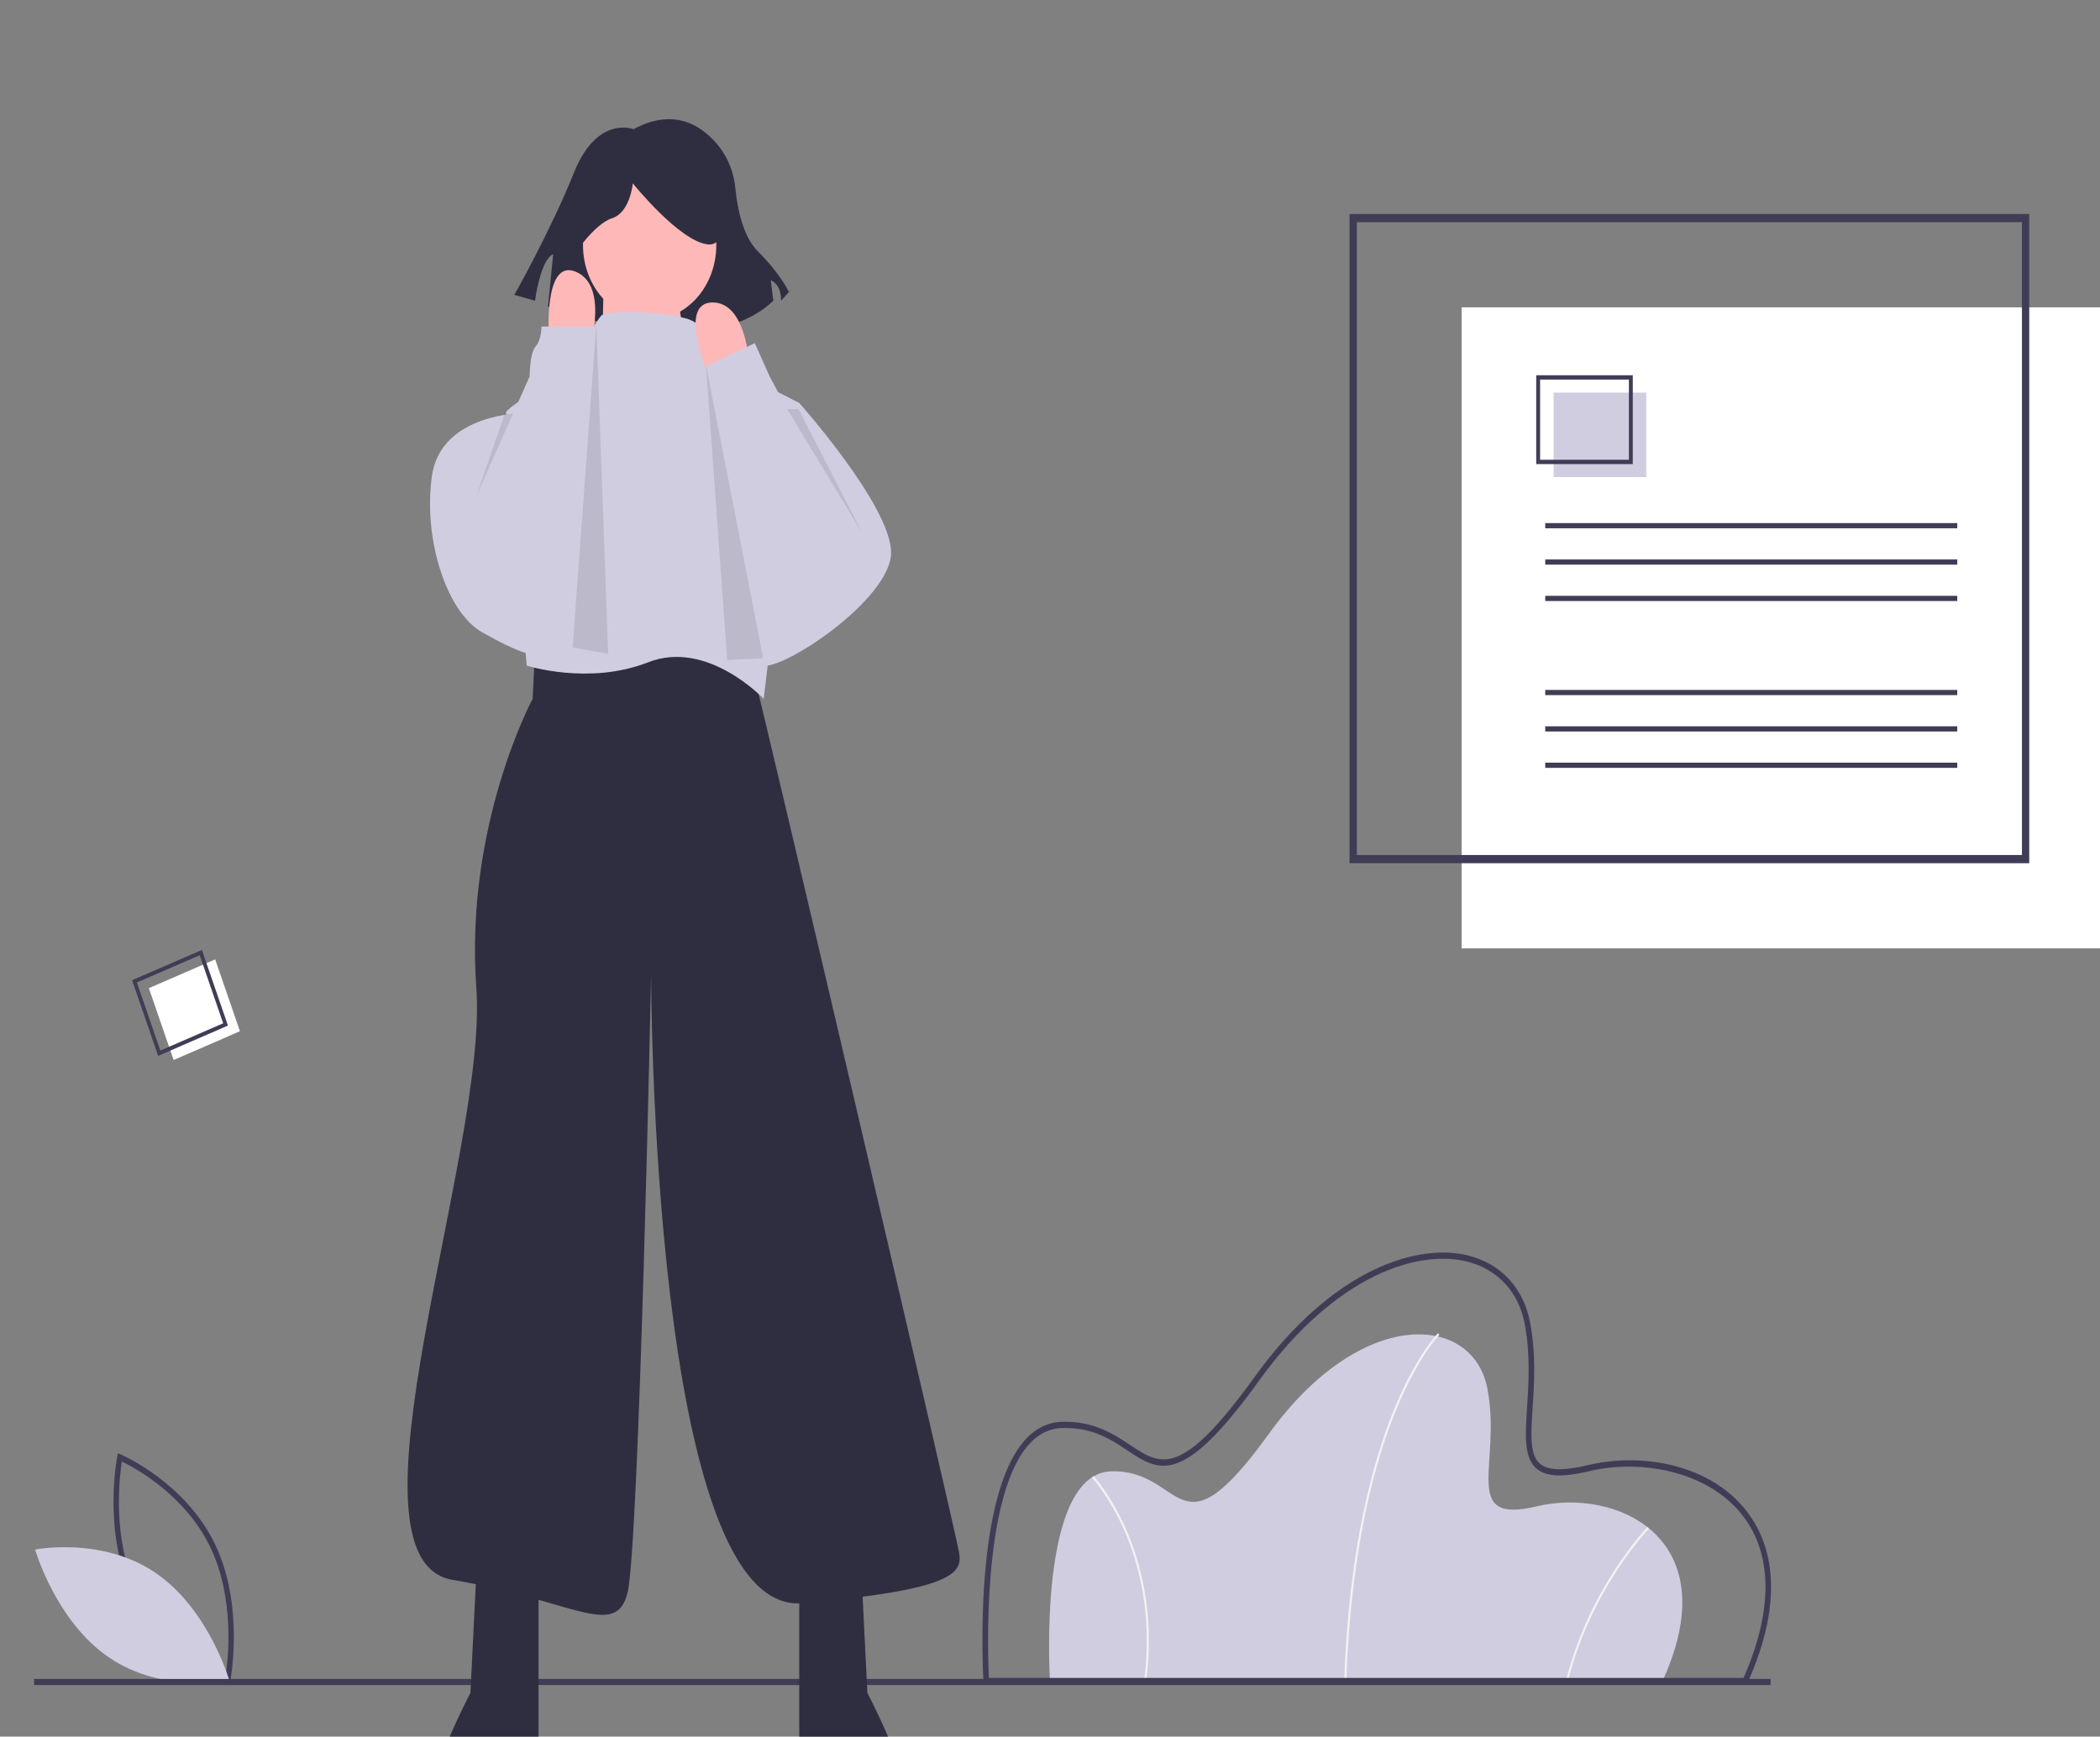 <svg width="370" height="306" viewBox="0 0 370 306" fill="none" xmlns="http://www.w3.org/2000/svg">
<rect x="0" y="0" width="370" height="306" fill="#808080" stroke="none"/>
<g clip-path="url(#clip0_763_1345)">
<path d="M293.127 295.75H184.974C184.974 295.75 182.781 259.664 195.752 259.254C208.724 258.844 207.262 275.247 223.521 252.693C239.781 230.138 259.512 231.369 262.069 244.696C264.627 258.024 257.137 268.686 270.839 265.405C284.54 262.124 304.271 270.736 293.127 295.75Z" fill="#D0CDE1"/>
<path d="M237.225 295.758L236.859 295.742C237.711 271.983 242.144 256.718 245.714 248.095C249.589 238.733 253.324 234.943 253.361 234.906L253.604 235.212C253.567 235.249 249.876 239.002 246.032 248.3C242.482 256.886 238.073 272.089 237.225 295.758Z" fill="#F2F2F2"/>
<path d="M276.368 295.808L276.017 295.693C280.241 279.423 290.187 269.15 290.287 269.048L290.533 269.352C290.433 269.453 280.562 279.653 276.368 295.808Z" fill="#F2F2F2"/>
<path d="M202.008 295.779L201.646 295.722C203.079 284.123 200.491 275.124 198.067 269.617C195.442 263.655 192.448 260.398 192.418 260.366L192.671 260.07C192.701 260.103 195.742 263.409 198.394 269.436C200.841 274.994 203.454 284.076 202.008 295.779Z" fill="#F2F2F2"/>
<path d="M307.805 296.754H173.308L173.277 296.243C173.2 294.971 171.484 264.966 180.147 254.26C182.083 251.867 184.416 250.611 187.08 250.527C192.726 250.346 196.275 252.72 199.137 254.625C204.531 258.217 208.095 260.59 221.052 242.617C235.088 223.146 250.233 218.957 258.939 221.286C264.565 222.791 268.442 227.046 269.576 232.958C270.651 238.557 270.309 243.817 270.034 248.044C269.739 252.567 269.507 256.139 271.162 257.758C272.544 259.109 275.301 259.232 279.84 258.145C289.072 255.934 301.954 257.826 308.42 267.202C311.898 272.246 314.639 281.415 307.94 296.451L307.805 296.754ZM174.226 295.657H307.2C312.192 284.291 312.347 274.689 307.647 267.873C301.715 259.272 289.271 257.008 280.044 259.218C275.113 260.399 272.175 260.204 270.52 258.585C268.496 256.606 268.744 252.793 269.059 247.964C269.329 243.807 269.666 238.634 268.621 233.189C267.569 227.706 263.957 223.757 258.713 222.353C250.284 220.096 235.562 224.233 221.812 243.307C208.324 262.016 204.26 259.312 198.638 255.569C195.741 253.641 192.451 251.453 187.107 251.623C184.719 251.699 182.621 252.834 180.87 254.998C173.085 264.619 174.036 291.6 174.226 295.657Z" fill="#3F3D56"/>
<path d="M40.429 296.976L39.915 296.76C39.802 296.712 28.571 291.883 23.309 280.932C18.048 269.98 20.624 256.795 20.651 256.663L20.772 256.063L21.285 256.279C21.398 256.327 32.63 261.156 37.891 272.107C43.153 283.058 40.576 296.244 40.55 296.376L40.429 296.976ZM24.152 280.422C28.6 289.681 37.476 294.427 39.724 295.511C40.152 292.806 41.493 281.867 37.049 272.617C32.605 263.368 23.726 258.614 21.476 257.528C21.048 260.235 19.708 271.172 24.152 280.422Z" fill="#3F3D56"/>
<path d="M27.33 277.09C36.786 283.475 40.427 296.156 40.427 296.156C40.427 296.156 28.738 298.486 19.283 292.102C9.828 285.717 6.186 273.036 6.186 273.036C6.186 273.036 17.875 270.706 27.33 277.09Z" fill="#D0CDE1"/>
<path d="M311.967 295.836H6V296.91H311.967V295.836Z" fill="#3F3D56"/>
<path d="M111.611 22.764C111.611 22.764 105.222 20.203 101.114 30.447C97.007 40.69 90.618 51.959 90.618 51.959L94.269 52.983C94.269 52.983 95.181 45.812 97.463 44.788L96.551 54.007C96.551 54.007 123.933 64.763 136.255 52.983L135.799 49.398C135.799 49.398 137.624 49.91 137.624 52.983L138.993 51.446C138.993 51.446 137.624 48.373 133.517 44.276C130.821 41.586 129.894 36.47 129.576 33.271C129.338 30.599 128.385 28.071 126.844 26.018C124.115 22.468 119.141 18.695 111.611 22.764Z" fill="#2F2E41"/>
<path d="M94.366 112.597L93.844 123.141C93.844 123.141 81.839 145.401 83.927 174.106C86.014 202.81 58.873 274.864 79.751 278.378C100.629 281.893 108.459 288.923 110.547 280.722C112.634 272.52 114.722 171.763 114.722 171.763C114.722 171.763 114.722 284.822 141.342 282.479C167.962 280.136 169.528 277.207 169.006 273.692C168.484 270.177 133.513 120.798 132.991 119.626C132.469 118.455 122.03 110.253 122.03 110.253L94.366 112.597Z" fill="#2F2E41"/>
<path d="M83.927 277.207L82.883 298.296C82.883 298.296 67.746 327 78.185 327C88.624 327 94.888 314.698 94.888 310.598V278.379L83.927 277.207Z" fill="#2F2E41"/>
<path d="M151.781 277.207L152.825 298.296C152.825 298.296 167.962 327 157.523 327C147.083 327 140.82 314.698 140.82 310.598V278.379L151.781 277.207Z" fill="#2F2E41"/>
<path d="M114.461 56.36C120.947 56.36 126.205 50.459 126.205 43.179C126.205 35.9 120.947 29.999 114.461 29.999C107.975 29.999 102.717 35.9 102.717 43.179C102.717 50.459 107.975 56.36 114.461 56.36Z" fill="#FFB8B8"/>
<path d="M106.376 46.108C106.376 46.108 106.376 65.44 105.128 66.611C103.88 67.783 121.769 67.197 121.769 67.197C121.769 67.197 118.857 50.209 119.273 49.037C119.689 47.866 106.376 46.108 106.376 46.108Z" fill="#FFB8B8"/>
<path d="M129.337 65.147C129.337 65.147 125.422 57.239 120.725 56.067C114.844 54.6 107.154 54.895 106.11 55.481C105.066 56.067 100.629 65.147 100.629 65.147C100.629 65.147 89.146 71.591 89.146 72.762C89.146 73.934 92.8 117.283 92.8 117.283C92.8 117.283 103.761 120.798 114.2 116.697C124.639 112.597 134.557 123.141 134.557 123.141L140.82 71.005L129.337 65.147Z" fill="#D0CDE1"/>
<path d="M92.278 72.762C92.278 72.762 77.663 72.762 76.097 83.892C74.531 95.023 78.707 107.91 84.971 111.425C91.234 114.94 95.41 116.697 96.976 114.354C98.541 112.011 92.278 72.762 92.278 72.762Z" fill="#D0CDE1"/>
<path d="M136.644 71.005H140.82C140.82 71.005 157.001 89.165 157.001 97.366C157.001 105.567 137.688 118.455 134.035 117.283C130.381 116.111 136.644 71.005 136.644 71.005Z" fill="#D0CDE1"/>
<path d="M100.999 45.111C100.999 45.111 104.65 39.477 107.844 38.452C111.039 37.428 111.495 32.306 111.495 32.306C111.495 32.306 119.71 42.55 124.73 43.062C129.75 43.574 125.187 30.769 125.187 30.769L116.059 28.208L107.388 29.233L100.542 34.355L100.999 45.111Z" fill="#2F2E41"/>
<path opacity="0.1" d="M88.885 73.055L82.622 91.215L90.618 72.864L88.885 73.055Z" fill="black"/>
<path opacity="0.1" d="M138.706 72.088L152.042 94.144L140.69 72.088H138.706Z" fill="black"/>
<path d="M124.815 66.124C124.815 66.124 119.335 53.427 125.443 53.296C131.552 53.164 132.009 64.267 132.009 64.267L124.815 66.124Z" fill="#FFB8B8"/>
<path d="M150.737 94.437L135.6 66.319L132.991 60.46L124.348 64.573L126.205 78.62C126.205 78.62 125.683 87.993 127.771 90.922C129.859 93.851 137.688 114.354 137.688 114.354L150.737 94.437Z" fill="#D0CDE1"/>
<path opacity="0.1" d="M124.379 64.268L128.126 116.3L134.47 115.985L124.379 64.268Z" fill="black"/>
<path d="M96.715 59.582C96.715 59.582 95.671 45.523 101.412 47.866C107.154 50.209 104.022 60.753 104.022 60.753L96.715 59.582Z" fill="#FFB8B8"/>
<path d="M81.839 92.094L93.322 66.319C93.322 66.319 93.322 62.218 94.366 61.046C95.41 59.875 95.41 57.532 95.41 57.532H105.321L105.849 69.248C105.849 69.248 107.937 78.034 105.849 89.165C103.761 100.295 100.629 114.354 100.107 114.354C99.585 114.354 80.795 105.567 81.839 92.094Z" fill="#D0CDE1"/>
<path opacity="0.1" d="M105.066 57.239L100.89 114.061L107.154 115.233L105.066 57.239Z" fill="black"/>
<path d="M37.913 169.046L26.229 174.117L30.591 186.777L42.276 181.705L37.913 169.046Z" fill="white"/>
<path d="M40.164 180.707L27.865 186.046L23.273 172.72L35.572 167.381L40.164 180.707ZM28.25 185.112L39.32 180.307L35.187 168.314L24.117 173.119L28.25 185.112Z" fill="#3F3D56"/>
<path d="M257.525 167.105L376 167.105V54.155L257.525 54.155V167.105Z" fill="white"/>
<path d="M357.534 152.099H237.773V37.706H357.534V152.099ZM239.059 150.656H356.248V39.149H239.059V150.656Z" fill="#3F3D56"/>
<path d="M344.85 121.567H272.255V122.483H344.85V121.567Z" fill="#3F3D56"/>
<path d="M344.85 127.975H272.255V128.891H344.85V127.975Z" fill="#3F3D56"/>
<path d="M344.85 134.383H272.255V135.299H344.85V134.383Z" fill="#3F3D56"/>
<path d="M344.85 92.17H272.255V93.085H344.85V92.17Z" fill="#3F3D56"/>
<path d="M344.85 98.578H272.255V99.493H344.85V98.578Z" fill="#3F3D56"/>
<path d="M344.85 104.986H272.255V105.901H344.85V104.986Z" fill="#3F3D56"/>
<path d="M290.06 69.175H273.732V84.065H290.06V69.175Z" fill="#D0CDE1"/>
<path d="M287.679 81.775H270.67V66.121H287.679V81.775ZM271.351 81.011H286.999V66.885H271.351V81.011Z" fill="#3F3D56"/>
</g>
<defs>
<clipPath id="clip0_763_1345">
<rect width="370" height="306" fill="white"/>
</clipPath>
</defs>
</svg>
